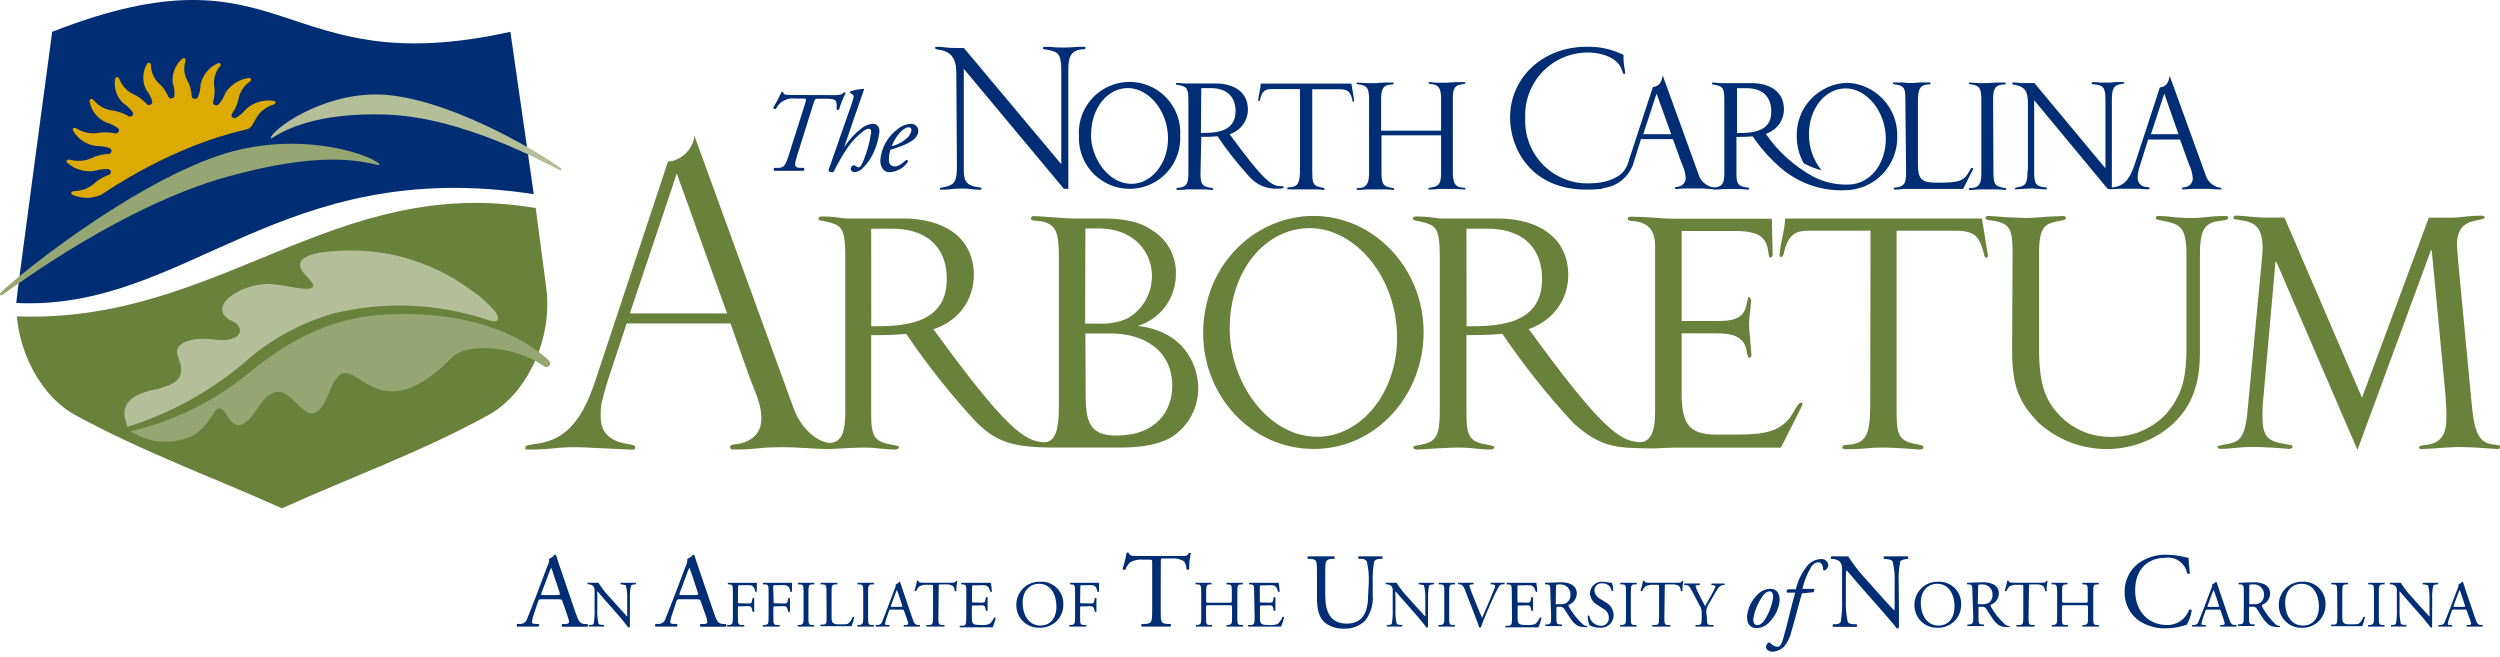 <svg xmlns="http://www.w3.org/2000/svg" aria-labelledby="tncasvg" width="308" height="81" viewBox="0 0 308 81">
  <title id="tncasvg">The North Carolina Arboretum — An affiliate of the University of North Carolina</title>
  <g fill="none" fill-rule="evenodd" transform="translate(-1)">
    <path fill="#6A813B" fill-rule="nonzero" d="M35.71,62.61 C27.16,58.78 18.43,55.61 10.17,51.08 C6.37,48.97 3.54,44.08 3.07,38.98 C28,39.89 42.07,21.39 67,25.63 L68.3,35.46 C69.12,41.76 65.92,48.46 61.3,51.06 C53.04,55.63 44.3,58.76 35.76,62.61"/>
    <path fill="#96A673" fill-rule="nonzero" d="M68.67,45.08 C68.91,44.79 68.78,44.54 68.4,44.2 C65.18,41.32 58.94,38.26 48.66,38.74 C39.84,39.15 34.27,43.88 31.15,46.35 C27.029,49.63 22.224,51.943 17.09,53.12 C19.298,54.587 22.101,54.832 24.53,53.77 C27.66,52.2 27.32,48.6 29.01,51.25 C30.76,54.18 32.39,50.56 33.44,49.34 C37.13,45.04 38.71,55.64 41.62,48.2 C44.46,40.91 46.35,54.65 56.72,44 C58.43,42.24 64.37,42.55 67.9,45.05 C68.25,45.3 68.53,45.24 68.67,45.05"/>
    <path fill="#002D73" fill-rule="nonzero" d="M3,37.33 C3,36.71 7.43,3.92 7.43,3.92 C36.64,-7.5 35,10.31 63.88,3.92 L66.76,23.92 C35.36,19.12 24,38.33 3,37.33"/>
    <path fill="#96A673" fill-rule="nonzero" d="M47.56,20.33 C45.38,19.83 40.42,18.57 28.9,21.8 C16.33,25.32 3.4,34.83 1.26,36.35 C1.04,36.48 0.89,36.25 1.09,36.05 C3.26,33.91 16.53,23.18 27.64,19.27 C37.23,15.89 46.17,18.87 47.64,20.11 C47.79,20.25 47.74,20.39 47.51,20.33"/>
    <path fill="#B4BE99" fill-rule="nonzero" d="M34.52 17C35.94 16.08 39.99 13.8 48.67 14.12 58.14 14.47 68.21 20.12 70.01 20.99 70.19 21.06 70.25 20.82 70.07 20.69 68.12 19.27 57.74 12.77 49.21 11.75 41.85 10.87 35.21 15.41 34.4 16.84 34.33 17 34.4 17.11 34.54 17.01M34.57 35C30.57 34.72 25.99 38.06 29.82 39.67 30.88 40.12 31.37 42.31 27.21 41.82 25.65 41.55 22.09 41.82 22.94 44.01 24.02 46.61 22.68 47.27 20.52 47.89 15.27 48.82 16.26 51.32 16.71 52.58 21.981 50.928 26.869 48.243 31.09 44.68 34.269 41.843 38.051 39.764 42.15 38.6 48.435 37.082 55.021 37.37 61.15 39.43 62.84 40.01 62.41 38.88 61.98 38.34 61.036 37.267 59.954 36.325 58.76 35.54 54.052 32.143 48.301 30.508 42.51 30.92 41.72 31 35.79 31.12 38.84 34.11 41.45 36.67 36.47 35.11 34.56 35.01"/>
    <path fill="#DCAA00" fill-rule="nonzero" d="M28,8.28 C27.541,8.887 27.317,9.64 27.37,10.4 C27.499,11.085 27.465,11.791 27.27,12.46 C27.2,12.71 27.27,12.84 27.47,12.94 C27.618,13 27.788,12.973 27.91,12.87 C28.282,12.469 28.568,11.996 28.75,11.48 C29.385,10.459 30.439,9.77 31.63,9.6 C31.99,9.6 32.07,9.9 31.69,10.12 C31.065,10.584 30.617,11.247 30.42,12 C30.307,12.698 30.037,13.362 29.63,13.94 C29.48,14.16 29.48,14.29 29.63,14.46 C29.755,14.559 29.926,14.578 30.07,14.51 C30.56,14.229 30.991,13.855 31.34,13.41 C32.266,12.612 33.489,12.248 34.7,12.41 C35.06,12.47 35.02,12.82 34.58,12.92 C33.822,13.173 33.166,13.664 32.71,14.32 C32.16,15.16 32.12,15.77 31.3,15.96 C22,18.06 14.16,23.57 13.45,24 C12.333,24.498 11.057,24.498 9.94,24 C9.62,23.85 9.78,23.52 10.22,23.54 C11.032,23.508 11.815,23.225 12.46,22.73 C13.001,22.217 13.641,21.819 14.34,21.56 C14.6,21.46 14.69,21.35 14.65,21.12 C14.613,20.969 14.485,20.857 14.33,20.84 C13.748,20.81 13.166,20.884 12.61,21.06 C11.41,21.228 10.197,20.863 9.29,20.06 C9.04,19.82 9.29,19.55 9.71,19.7 C10.506,19.897 11.344,19.845 12.11,19.55 C12.791,19.212 13.532,19.012 14.29,18.96 C14.57,18.96 14.69,18.86 14.73,18.62 C14.748,18.469 14.668,18.324 14.53,18.26 C13.985,18.067 13.408,17.976 12.83,17.99 C11.644,17.834 10.599,17.135 10,16.1 C9.84,15.8 10.18,15.62 10.52,15.88 C11.216,16.294 12.024,16.479 12.83,16.41 C13.576,16.262 14.344,16.262 15.09,16.41 C15.36,16.47 15.5,16.41 15.62,16.21 C15.691,16.076 15.662,15.911 15.55,15.81 C15.095,15.468 14.579,15.217 14.03,15.07 C12.981,14.584 12.235,13.617 12.03,12.48 C12.03,12.15 12.36,12.07 12.6,12.41 C13.121,13.006 13.824,13.414 14.6,13.57 C15.346,13.65 16.067,13.882 16.72,14.25 C16.881,14.399 17.129,14.399 17.29,14.25 C17.399,14.147 17.428,13.984 17.36,13.85 C17.047,13.397 16.646,13.013 16.18,12.72 C15.368,11.949 14.993,10.824 15.18,9.72 C15.25,9.39 15.64,9.42 15.74,9.82 C16.028,10.538 16.559,11.133 17.24,11.5 C17.912,11.786 18.516,12.212 19.01,12.75 C19.126,12.938 19.372,12.996 19.56,12.88 C19.699,12.812 19.78,12.664 19.76,12.51 C19.621,11.99 19.372,11.506 19.03,11.09 C18.504,10.082 18.53,8.874 19.1,7.89 C19.28,7.59 19.63,7.73 19.6,8.14 C19.632,8.888 19.934,9.598 20.45,10.14 C20.988,10.602 21.416,11.18 21.7,11.83 C21.723,11.933 21.788,12.021 21.879,12.074 C21.97,12.127 22.079,12.14 22.18,12.11 C22.334,12.081 22.456,11.963 22.49,11.81 C22.534,11.281 22.462,10.749 22.28,10.25 C22.149,9.122 22.579,8.002 23.43,7.25 C23.7,7.02 23.99,7.25 23.82,7.63 C23.614,8.341 23.678,9.103 24,9.77 C24.36,10.378 24.569,11.064 24.61,11.77 C24.61,12.03 24.71,12.13 24.97,12.17 C25.129,12.19 25.285,12.116 25.37,11.98 C25.589,11.493 25.702,10.964 25.7,10.43 C25.948,9.275 26.726,8.304 27.8,7.81 C28.13,7.66 28.33,7.97 28.04,8.28"/>
    <path fill="#002D73" fill-rule="nonzero" d="M228.6,10.2 C226.887,10.244 225.263,10.972 224.091,12.222 C222.919,13.471 222.295,15.138 222.36,16.85 C222.364,17.995 222.66,19.121 223.22,20.12 C223.918,20.492 224.656,20.784 225.42,20.99 C224.408,19.74 223.857,18.179 223.86,16.57 C223.86,13.36 225.86,10.89 228.39,10.89 C230.92,10.89 233.33,13.66 233.33,17.1 C233.33,20.24 231.38,22.6 228.92,22.73 C227.328,22.819 225.741,22.473 224.33,21.73 C222.027,20.455 220.049,18.665 218.55,16.5 C219.041,16.33 219.489,16.054 219.86,15.69 C220.448,15.096 220.778,14.295 220.78,13.46 C220.78,11.25 219,10.24 216.78,10.24 L214.1,10.24 L213.1,10.24 C212.68,10.24 212.27,10.17 212.1,10.17 C211.93,10.17 211.91,10.17 211.91,10.29 C211.91,10.41 211.91,10.38 212.28,10.45 C213.28,10.66 213.44,10.8 213.44,12.53 L213.44,21.19 C213.44,22.48 213.28,22.95 212.35,23.08 C212.12,23.08 211.93,23.15 211.93,23.24 C211.93,23.33 212.11,23.36 212.18,23.36 C212.25,23.36 212.8,23.36 213.29,23.29 L214.42,23.29 L215.32,23.29 C215.71,23.29 216.13,23.36 216.27,23.36 C216.41,23.36 216.5,23.36 216.5,23.24 C216.5,23.12 216.5,23.15 216.11,23.08 C215.11,22.92 214.93,22.6 214.93,21.37 L214.93,16.87 C215.597,16.88 216.265,16.857 216.93,16.8 C217.98,18.352 219.246,19.746 220.69,20.94 C222.832,22.655 225.518,23.542 228.26,23.44 C230.009,23.438 231.684,22.73 232.904,21.476 C234.124,20.222 234.786,18.529 234.74,16.78 C234.82,13.283 232.094,10.362 228.6,10.2 L228.6,10.2 Z M215,16.39 L215,10.87 L216.22,10.87 C217.86,10.87 219.22,11.68 219.22,13.72 C219.28,16.36 216.65,16.39 215,16.39 Z"/>
    <path fill="#002D73" d="M118.89 20.46C118.89 22.31 118.66 22.77 117.32 23.05 116.79 23.14 116.79 23.14 116.79 23.28 116.79 23.42 116.91 23.37 116.98 23.37 117.05 23.37 117.72 23.37 118.25 23.3 118.78 23.23 119.36 23.23 119.54 23.23 119.72 23.23 120.16 23.23 120.63 23.3 121.1 23.37 121.58 23.37 121.74 23.37 121.9 23.37 121.92 23.37 121.92 23.25 121.92 23.13 121.85 23.11 121.74 23.09 119.74 22.88 119.74 22.09 119.74 20.48L119.74 8.48 119.74 8.48 132.07 23.26 132.62 23.26 132.62 8.64C132.62 7.12 132.85 6.26 134.24 6.08 134.68 6.08 134.73 6.08 134.73 5.89 134.73 5.7 134.66 5.77 134.57 5.77L133.97 5.77C133.6 5.77 132.75 5.86 131.97 5.86 131.415 5.865 130.861 5.835 130.31 5.77L129.71 5.77C129.62 5.77 129.48 5.77 129.48 5.93 129.48 6.09 129.6 6.05 130.06 6.14 131.31 6.35 131.75 6.62 131.75 8.61L131.75 20.23 131.75 20.23 119.75 5.91 118.69 5.91C118.5 5.91 118 5.91 117.49 5.84 116.98 5.77 116.49 5.77 116.4 5.77 116.31 5.77 116.21 5.77 116.21 5.91 116.21 6.05 116.44 6.1 116.63 6.12 118.63 6.37 118.82 7.81 118.82 9.12L118.89 20.46zM133.93 16.81C133.852 19.097 135.032 21.243 137.005 22.402 138.978 23.562 141.428 23.548 143.388 22.367 145.347 21.185 146.504 19.026 146.4 16.74 146.548 14.409 145.384 12.189 143.381 10.986 141.379 9.783 138.873 9.797 136.884 11.023 134.895 12.248 133.756 14.48 133.93 16.81M135.43 16.53C135.43 13.32 137.43 10.85 139.96 10.85 142.49 10.85 144.9 13.62 144.9 17.06 144.9 20.2 142.82 22.65 140.4 22.65 137.58 22.65 135.4 19.55 135.4 16.53"/>
    <path fill="#002D73" d="M149 16.86C149.667 16.87 150.335 16.847 151 16.79 152.202 18.577 153.539 20.268 155 21.85 155.88 22.818 157.155 23.33 158.46 23.24 158.69 23.24 159.15 23.24 159.15 23.08 159.15 22.92 159.03 22.94 158.76 22.94 157.65 22.94 156.57 22.13 152.5 16.54 152.995 16.371 153.445 16.094 153.82 15.73 154.408 15.136 154.738 14.335 154.74 13.5 154.74 11.29 152.96 10.28 150.74 10.28L148.06 10.28 147.06 10.28C146.64 10.28 146.23 10.21 146.06 10.21 145.89 10.21 145.88 10.21 145.88 10.33 145.88 10.45 145.88 10.42 146.25 10.49 147.25 10.7 147.41 10.84 147.41 12.57L147.41 21.23C147.41 22.52 147.25 22.99 146.32 23.12 146.09 23.12 145.9 23.19 145.9 23.28 145.9 23.37 146.09 23.4 146.15 23.4 146.21 23.4 146.77 23.4 147.26 23.33L148.39 23.33 149.29 23.33C149.68 23.33 150.1 23.4 150.24 23.4 150.38 23.4 150.47 23.4 150.47 23.28 150.47 23.16 150.47 23.19 150.08 23.12 149.08 22.96 148.9 22.63 148.9 21.41L149 16.86zM149 10.86L150.22 10.86C151.86 10.86 153.22 11.67 153.22 13.71 153.22 16.36 150.59 16.38 148.95 16.38L149 10.86zM161.16 20.83C161.16 22.54 160.91 23 159.91 23.07 159.66 23.07 159.59 23.07 159.59 23.21 159.59 23.35 159.7 23.33 159.82 23.33L160.91 23.33 162 23.33 163.06 23.33C163.5 23.33 163.91 23.4 163.98 23.4 164.05 23.4 164.19 23.4 164.19 23.26 164.19 23.12 163.91 23.12 163.73 23.08 162.67 22.89 162.67 22.41 162.67 20.91L162.67 11 166.06 11C167.19 11 167.38 11.46 167.61 12.29 167.61 12.5 167.61 12.52 167.75 12.52 167.779 12.518 167.805 12.503 167.822 12.48 167.839 12.457 167.846 12.428 167.84 12.4 167.84 12.4 167.54 10.62 167.49 10.3L156.33 10.3C156.304 10.657 156.25 11.011 156.17 11.36 156.093 11.689 156.039 12.023 156.01 12.36 156.01 12.36 156.01 12.45 156.1 12.45 156.19 12.45 156.22 12.45 156.28 12.1 156.58 10.97 157.14 10.97 157.83 10.97L161.16 10.97 161.16 20.83zM178.54 16.67L178.54 21.2C178.54 22.54 178.33 22.89 177.54 23.05 177.01 23.14 176.96 23.17 176.96 23.26 176.96 23.35 177.03 23.35 177.12 23.35 177.21 23.35 177.72 23.35 178.12 23.28L179.18 23.28 180.27 23.28C180.73 23.28 181.19 23.35 181.35 23.35 181.51 23.35 181.54 23.35 181.54 23.23 181.54 23.11 181.42 23.11 181.17 23.11 180.04 23.04 179.99 22.11 179.99 21.11L179.99 12.11C179.99 11.25 180.11 10.54 180.91 10.42 181.47 10.33 181.53 10.33 181.53 10.23 181.53 10.13 181.53 10.12 181.39 10.12L180.33 10.12C179.84 10.12 179.33 10.19 179.17 10.19L178.17 10.19C177.73 10.19 177.29 10.12 177.17 10.12 177.05 10.12 176.99 10.12 176.99 10.21 176.99 10.3 176.99 10.32 177.41 10.37 178.17 10.46 178.54 10.76 178.54 12.19L178.54 16.1 171.15 16.1 171.15 12.24C171.15 10.72 171.59 10.51 172.28 10.42 172.6 10.42 172.7 10.42 172.7 10.28 172.7 10.14 172.63 10.17 172.54 10.17L171.54 10.17C171.12 10.17 170.68 10.24 170.54 10.24L169.41 10.24C168.93 10.24 168.41 10.17 168.26 10.17 168.11 10.17 168.12 10.17 168.12 10.26 168.12 10.35 168.12 10.35 168.4 10.4 169.21 10.54 169.67 10.61 169.67 12.16L169.67 21.16C169.67 22.16 169.6 23.1 168.49 23.16 168.24 23.16 168.12 23.16 168.12 23.28 168.12 23.4 168.21 23.4 168.28 23.4 168.35 23.4 168.88 23.4 169.34 23.33L170.45 23.33 171.63 23.33C172.12 23.33 172.58 23.4 172.63 23.4 172.68 23.4 172.77 23.4 172.77 23.28 172.77 23.16 172.65 23.19 172.38 23.12 171.5 22.96 171.2 22.8 171.2 21.25L171.2 16.67 178.54 16.67zM206.89 16.53L203.45 16.53 205.09 11.53 206.89 16.53zM198.46 23.26C197.795 23.327 197.128 23.36 196.46 23.36 189.46 23.36 187.04 18.12 187.04 14.51 187.04 9.57 191.04 5.76 196.49 5.76 198.058 5.724 199.612 6.067 201.02 6.76 200.998 7.35 201.045 7.941 201.16 8.52 201.16 8.61 201.23 8.91 201.23 8.98 201.23 9.05 201.23 9.1 201.11 9.1 200.99 9.1 200.97 9.1 200.83 8.64 200.32 7.05 198.17 6.47 196.72 6.47 194.596 6.44 192.553 7.288 191.075 8.814 189.597 10.34 188.813 12.408 188.91 14.53 188.803 16.674 189.598 18.766 191.102 20.297 192.607 21.828 194.684 22.66 196.83 22.59 198.68 22.59 200.39 22.01 201.13 20.97 201.25 20.793 201.36 20.609 201.46 20.42L201.54 20.18 204.63 10.73C205.53 10.61 205.71 9.99 205.85 9.3L210.24 21.42C210.452 22.211 211.069 22.828 211.86 23.04 212.11 23.04 212.23 23.11 212.23 23.2 212.23 23.29 212.14 23.29 212.07 23.29 212 23.29 211.38 23.29 210.87 23.22L209.67 23.22 208.61 23.22C208.15 23.22 207.71 23.29 207.55 23.29 207.39 23.29 207.36 23.29 207.36 23.17 207.36 23.05 207.43 23.05 207.68 23.01 208.247 22.963 208.682 22.489 208.68 21.92 208.634 21.3 208.467 20.696 208.19 20.14L207.1 17.14 203.17 17.14 202.17 20.33C201.566 21.913 200.117 23.018 198.43 23.18L198.46 23.26zM235.83 21.22C235.83 22.51 235.67 22.93 234.65 23.09 234.49 23.09 234.3 23.09 234.3 23.23 234.3 23.37 234.44 23.35 234.51 23.35 234.58 23.35 235.09 23.35 235.51 23.28L236.67 23.28 242.86 23.28 244 21C244.04 20.934 244.07 20.864 244.09 20.79 244.09 20.79 244.09 20.68 243.97 20.68 243.85 20.68 243.83 20.68 243.62 21.1 242.97 22.25 242.53 22.51 239.72 22.51 237.72 22.51 237.29 22.14 237.29 20.15L237.29 12.26C237.29 10.67 237.82 10.5 238.42 10.41 238.77 10.41 238.84 10.41 238.84 10.25 238.84 10.09 238.66 10.16 238.61 10.16L237.61 10.16C237.19 10.16 236.78 10.23 236.61 10.23 236.44 10.23 235.92 10.23 235.43 10.16L234.37 10.16C234.3 10.16 234.21 10.16 234.21 10.27 234.21 10.38 234.21 10.36 234.74 10.45 235.62 10.61 235.74 10.96 235.74 12.27L235.83 21.22z"/>
    <path fill="#002D73" d="M246.55 12.22C246.55 10.77 246.94 10.51 247.71 10.42 247.92 10.42 248.1 10.42 248.1 10.28 248.1 10.14 248.03 10.17 247.96 10.17L246.96 10.17C246.52 10.17 246.08 10.24 245.96 10.24L244.85 10.24C244.37 10.24 243.85 10.17 243.69 10.17 243.53 10.17 243.55 10.17 243.55 10.26 243.55 10.35 243.55 10.35 243.83 10.4 244.64 10.54 245.1 10.61 245.1 12.16L245.1 21.16C245.1 22.11 245.1 23.1 243.92 23.16 243.67 23.16 243.55 23.16 243.55 23.28 243.55 23.4 243.64 23.4 243.71 23.4 243.78 23.4 244.33 23.4 244.8 23.33L245.88 23.33 246.94 23.33C247.4 23.33 247.86 23.4 248.02 23.4 248.18 23.4 248.16 23.4 248.16 23.28 248.16 23.16 248.02 23.16 247.77 23.12 246.85 22.93 246.59 22.77 246.59 21.25L246.55 12.22zM250.84 21L250.84 12.65C250.84 11.08 250.29 10.65 249.27 10.46 249.04 10.46 248.9 10.39 248.9 10.27 248.9 10.15 249.02 10.16 249.11 10.16 249.2 10.16 249.5 10.16 249.89 10.23L250.79 10.23 251.64 10.23 260.39 20.74 260.39 12.24C260.39 10.65 260.02 10.53 259.05 10.39 258.73 10.39 258.68 10.39 258.68 10.25 258.68 10.11 258.82 10.11 258.89 10.11 258.96 10.11 259.37 10.11 259.74 10.18L260.59 10.18C260.75 10.18 261.19 10.18 261.59 10.11L262.54 10.11C262.54 10.11 262.72 10.11 262.72 10.2 262.72 10.29 262.72 10.31 262.4 10.34 261.34 10.48 261.18 10.99 261.18 12.42L261.18 23.1C262.46 22.95 263.26 22.47 264 20.23L267.09 10.78C267.99 10.66 268.18 10.04 268.31 9.35L272.7 21.47C272.912 22.261 273.529 22.878 274.32 23.09 274.57 23.09 274.69 23.16 274.69 23.25 274.69 23.34 274.6 23.34 274.53 23.34 274.46 23.34 273.84 23.34 273.33 23.27L272.13 23.27 271.07 23.27C270.61 23.27 270.17 23.34 270.01 23.34 269.85 23.34 269.83 23.34 269.83 23.22 269.83 23.1 269.9 23.1 270.15 23.06 270.717 23.013 271.152 22.539 271.15 21.97 271.103 21.351 270.937 20.746 270.66 20.19L269.58 17.19 265.65 17.19 264.65 20.38C264.483 20.832 264.389 21.308 264.37 21.79 264.327 22.105 264.422 22.423 264.631 22.663 264.84 22.903 265.142 23.04 265.46 23.04 265.74 23.04 265.83 23.11 265.83 23.2 265.83 23.29 265.74 23.32 265.65 23.32 265.56 23.32 264.98 23.32 264.49 23.25L263.36 23.25 262.21 23.25C261.75 23.25 261.26 23.32 261.1 23.32 260.67 23.32 260.61 23.2 260.61 23.2L251.61 12.35 251.61 20.78C251.61 22.35 251.61 22.9 252.79 23.07 253.11 23.07 253.18 23.07 253.18 23.21 253.18 23.35 253.11 23.33 252.9 23.33 252.69 23.33 251.51 23.21 251.28 23.21 251.05 23.21 249.46 23.33 249.36 23.33 249.26 23.33 249.22 23.33 249.22 23.24 249.22 23.15 249.29 23.12 249.52 23.08 250.52 22.92 250.79 22.71 250.79 20.96L250.84 21zM269.39 16.53L266 16.53 267.64 11.53 269.39 16.53zM98.53 11.7C97.67 11.7 97.47 11.63 97.53 11.38 97.454 11.31 97.336 11.31 97.26 11.38 96.964 12.029 96.63 12.66 96.26 13.27 96.282 13.335 96.331 13.387 96.394 13.414 96.457 13.441 96.528 13.439 96.59 13.41 97.022 12.519 97.978 12.006 98.96 12.14L99.89 12.14C100.34 12.14 100.38 12.14 100.19 12.76L98.21 19C97.76 20.44 97.56 20.64 96.94 20.68L96.39 20.68C96.338 20.726 96.309 20.791 96.309 20.86 96.309 20.929 96.338 20.994 96.39 21.04 97.05 21.04 97.53 21.04 98.11 21.04 98.69 21.04 99.21 21.04 99.97 21.04 100.041 21.014 100.092 20.952 100.105 20.877 100.117 20.803 100.089 20.728 100.03 20.68L99.51 20.68C98.8 20.62 98.85 20.31 99.26 19L101.21 12.78C101.38 12.19 101.41 12.16 101.86 12.16L102.72 12.16C104.09 12.16 104.13 12.36 104.06 13.47 104.102 13.514 104.159 13.539 104.22 13.539 104.281 13.539 104.338 13.514 104.38 13.47 104.581 12.778 104.853 12.107 105.19 11.47 105.19 11.4 105.02 11.37 104.95 11.4 104.67 11.68 104.47 11.72 103.75 11.72L98.53 11.7zM103.11 20.85C102.98 21.17 103.36 21.22 103.52 21.22 103.631 21.223 103.732 21.154 103.77 21.05 104.266 20.029 104.838 19.046 105.48 18.11 105.982 17.399 106.585 16.766 107.27 16.23 107.483 16.035 107.746 15.903 108.03 15.85 108.23 15.85 108.33 16 108.33 16.27 108.156 17.522 107.82 18.745 107.33 19.91 107.12 20.4 106.98 20.62 106.76 20.62 106.623 20.592 106.496 20.53 106.39 20.44 106.336 20.388 106.265 20.356 106.19 20.35 105.969 20.385 105.807 20.576 105.81 20.8 105.81 20.91 105.87 21.21 106.33 21.21 106.721 21.161 107.079 20.964 107.33 20.66 107.689 20.318 107.999 19.928 108.25 19.5 108.845 18.49 109.22 17.365 109.35 16.2 109.35 15.71 109.12 15.25 108.5 15.25 108.008 15.292 107.54 15.484 107.16 15.8 106.307 16.445 105.575 17.238 105 18.14L105 18.14 105 18.14 106.45 13.9C106.73 13.09 107.18 11.81 107.45 11.02L107.39 10.94C106.83 10.986 106.277 11.093 105.74 11.26 105.696 11.312 105.696 11.388 105.74 11.44L106.04 11.64C106.27 11.8 106.2 11.99 105.88 12.93L103.11 20.85zM113.25 15.26C112.622 15.283 112.021 15.524 111.55 15.94 110.34 16.85 109.577 18.232 109.45 19.74 109.45 20.43 109.75 21.22 110.59 21.22 111.506 21.174 112.345 20.695 112.85 19.93 112.865 19.873 112.854 19.813 112.819 19.766 112.784 19.719 112.729 19.691 112.67 19.69 112.05 20.23 111.67 20.51 111.19 20.51 110.989 20.5 110.802 20.408 110.673 20.254 110.544 20.1 110.485 19.899 110.51 19.7 110.5 19.271 110.568 18.845 110.71 18.44 112.71 17.88 114.14 17.17 114.14 16.1 114.119 15.624 113.726 15.25 113.25 15.25M112.97 15.69C113.057 15.684 113.141 15.716 113.203 15.777 113.264 15.839 113.296 15.923 113.29 16.01 113.237 16.4 113.041 16.756 112.74 17.01 112.209 17.504 111.557 17.849 110.85 18.01 111.086 17.407 111.425 16.849 111.85 16.36 112.36 15.81 112.73 15.68 112.92 15.68"/>
    <path fill="#6A813B" d="M108.33,41.26 L108.33,51.07 C108.33,53.74 108.73,54.44 110.89,54.79 C111.64,54.94 111.75,54.94 111.75,55.14 C111.75,55.34 111.35,55.39 111.25,55.39 C110.95,55.39 110.04,55.34 109.19,55.24 C108.34,55.14 107.53,55.14 107.19,55.14 C106.85,55.14 105.73,55.19 104.73,55.24 C103.502,55.34 102.268,55.34 101.04,55.24 C99.58,55.14 98.04,55.09 97.48,55.09 C96.92,55.09 95.67,55.09 94.36,55.24 C93.05,55.39 91.72,55.39 91.29,55.39 C91.29,55.39 90.95,55.39 90.95,55.1 C90.95,54.81 91.24,54.76 91.73,54.71 C91.88,54.71 94.8,54.42 94.8,51.59 C94.8,50.13 94.41,49.15 93.34,46.47 L91,39.85 L78.2,39.85 L75.84,47 C75.06,49.68 75,50 75,51.15 C75,52.3 75.15,54.22 78.37,54.71 C79.15,54.86 79.25,54.86 79.25,55.15 C79.25,55.44 79.1,55.39 78.81,55.39 C78.27,55.39 76.81,55.29 75.44,55.24 C74.07,55.19 72.61,55.09 72.12,55.09 C71.63,55.09 70.36,55.09 69.12,55.24 C67.88,55.39 66.53,55.39 66.12,55.39 C65.71,55.39 65.73,55.39 65.73,55.15 C65.73,54.91 65.83,54.86 66.85,54.71 C70.12,54.32 72.51,52.61 74.41,46.71 L83.29,19.92 C84.981,19.746 86.333,18.435 86.56,16.75 L98.76,50.27 C99.93,53.42 102.27,54.59 103.28,54.57 C104.72,54.46 105.14,53.21 105.14,50.67 L105.14,31.8 C105.14,28.03 104.74,27.73 102.63,27.27 C101.88,27.12 101.83,27.12 101.83,26.92 C101.83,26.72 102.08,26.67 102.23,26.67 C102.58,26.67 103.49,26.67 104.39,26.82 C105.29,26.97 106.2,26.92 106.5,26.92 L112.33,26.92 C117.11,26.92 120.98,29.13 120.98,33.92 C120.977,35.74 120.259,37.485 118.98,38.78 C118.136,39.594 117.117,40.203 116,40.56 C124.85,52.73 127.22,54.39 129.63,54.49 C130.95,54.49 131.45,53.09 131.45,50.17 L131.45,31.7 C131.45,28.83 131.25,27.48 128.93,27.22 C128.28,27.17 128.02,27.17 128.02,26.92 C128.017,26.84 128.048,26.762 128.105,26.705 C128.162,26.648 128.24,26.617 128.32,26.62 C128.52,26.62 129.58,26.67 130.68,26.77 C131.78,26.87 132.99,26.92 133.4,26.92 L136.87,26.92 C140.59,26.92 142.05,27.78 142.8,28.28 C144.749,29.397 145.928,31.494 145.87,33.74 C145.902,36.678 143.998,39.286 141.19,40.15 C147.38,40.9 148.63,45.58 148.63,47.84 C148.626,50.224 147.438,52.45 145.46,53.78 C143.3,55.14 140.03,55.14 138.77,55.14 L132.58,55.14 C126.04,55.22 124.12,54.7 121.4,52.14 C118.206,48.703 115.281,45.025 112.65,41.14 C110.74,41.29 110.03,41.29 108.28,41.29 L108.33,41.26 Z M90.38,38.07 L84.38,21.38 L78.78,38.07 L78.6,38.61 L90.6,38.61 L90.38,38.07 Z M277.89,50.69 C277.54,54.31 276.73,54.46 275.12,54.76 C274.32,54.91 274.21,54.91 274.21,55.06 C274.21,55.21 274.36,55.31 274.61,55.31 C274.86,55.31 275.82,55.26 276.67,55.16 C277.52,55.06 278.48,55.06 278.78,55.06 C279.08,55.06 280.19,55.11 281.14,55.16 C282.09,55.21 283,55.31 283,55.31 C283,55.31 283.45,55.31 283.45,55.01 C283.45,54.86 283.4,54.86 282.55,54.71 C280.34,54.36 279.73,53.8 279.73,51.19 C279.726,50.522 279.759,49.854 279.83,49.19 L281.34,32.24 L281.44,32.24 L291.44,55.43 L300.49,30.84 L300.59,30.84 L302.3,48.84 C302.3,49.34 302.4,50.2 302.4,51.05 C302.4,52.51 302.4,54.52 299.93,54.82 C299.53,54.82 299.03,54.92 299.03,55.12 C299.03,55.32 299.13,55.32 299.43,55.32 C300.03,55.32 303.1,55.07 303.81,55.07 C304.67,55.07 305.67,55.12 306.48,55.17 C306.83,55.17 308.39,55.32 308.64,55.32 C308.89,55.32 309.04,55.27 309.04,55.07 C309.04,54.87 308.99,54.87 308.29,54.77 C306.68,54.62 305.93,53.77 305.57,50.34 L303.8,31.73 C303.8,31.33 303.7,30.52 303.7,30.12 C303.7,27.66 305.16,27.35 306.26,27.12 C306.96,26.97 307.12,26.92 307.12,26.77 C307.12,26.62 306.82,26.57 306.77,26.57 C306.52,26.57 305.71,26.57 304.91,26.67 C304.11,26.77 303.3,26.82 303,26.82 L300.23,26.82 L292,49 L282.45,26.81 L280.64,26.81 C280.34,26.81 279.33,26.81 278.43,26.71 C277.53,26.61 276.62,26.56 276.52,26.56 C276.42,26.56 276.17,26.56 276.17,26.81 C276.17,27.06 276.17,26.96 276.97,27.11 C278.53,27.36 280.09,27.66 279.69,31.69 L277.89,50.69 Z M248.89,43.2 C248.89,47.83 249.89,49.69 252.11,52.05 C256.278,55.863 262.489,56.4 267.25,53.36 C271.48,50.54 272.03,46.62 272.03,43.3 L272.03,31.43 C272.03,28.43 272.53,27.43 274.5,27.21 C275.35,27.11 275.5,27.06 275.5,26.81 C275.5,26.56 275.25,26.61 275.2,26.61 C274.9,26.61 274.04,26.61 273.2,26.71 C272.36,26.81 271.49,26.86 271.2,26.86 C270.429,26.867 269.658,26.834 268.89,26.76 C268.263,26.675 267.632,26.622 267,26.6 C266.75,26.6 266.6,26.6 266.6,26.85 C266.6,27.1 266.85,27.05 267.5,27.2 C269.5,27.65 270.37,27.8 270.37,31.37 L270.37,42.85 C270.37,47.08 269.62,48.85 267.91,50.95 C266.156,52.826 263.688,53.869 261.12,53.82 C258.786,53.865 256.533,52.959 254.88,51.31 C253.12,49.55 252.21,47.54 252.21,43.06 L252.21,31.28 C252.21,27.71 253.01,27.56 254.77,27.21 C255.27,27.11 255.52,27.06 255.52,26.86 C255.52,26.66 255.32,26.61 255.17,26.61 L253.06,26.71 C252,26.81 250.9,26.86 250.55,26.86 L248.14,26.76 C247.08,26.66 246.08,26.61 246.03,26.61 C245.83,26.61 245.63,26.61 245.63,26.86 C245.63,27.11 245.98,27.11 246.38,27.16 C248.64,27.51 248.95,28.16 248.95,31.23 L248.89,43.2 Z M231.41,49.91 C231.41,53.63 230.86,54.64 228.69,54.79 C228.14,54.84 227.99,54.84 227.99,55.09 C227.99,55.34 228.24,55.34 228.49,55.34 C228.74,55.34 229.85,55.34 230.85,55.24 C231.85,55.14 232.85,55.14 233.21,55.14 C233.57,55.14 234.57,55.19 235.52,55.24 C236.47,55.29 237.38,55.39 237.52,55.39 C237.66,55.39 237.97,55.34 237.97,55.09 C237.97,54.84 237.37,54.79 236.97,54.69 C234.66,54.29 234.66,53.23 234.66,49.96 L234.66,28.43 L242.05,28.43 C244.51,28.43 244.92,29.43 245.42,31.25 C245.52,31.7 245.52,31.75 245.72,31.75 C245.843,31.734 245.932,31.624 245.92,31.5 C245.92,31.4 245.27,27.63 245.17,26.92 L220.94,26.92 C220.883,27.698 220.766,28.47 220.59,29.23 C220.419,29.957 220.302,30.696 220.24,31.44 C220.24,31.54 220.24,31.64 220.44,31.64 C220.64,31.64 220.69,31.59 220.84,30.89 C221.49,28.42 222.7,28.42 224.21,28.42 L231.45,28.42 L231.41,49.91 Z M152.5,40.48 C152.5,33.48 156.77,28.11 162.36,28.11 C167.95,28.11 173.12,34.11 173.12,41.64 C173.12,48.48 168.59,53.81 163.31,53.81 C157.17,53.81 152.5,47.07 152.5,40.48 L152.5,40.48 Z M149.23,41.08 C149.23,48.72 155.11,55.31 162.86,55.31 C170.61,55.31 176.39,48.62 176.39,40.93 C176.39,33.03 170.25,26.6 162.81,26.6 C155.81,26.6 149.23,32.43 149.23,41.08 L149.23,41.08 Z M181.67,28.18 L184.34,28.18 C187.91,28.18 190.98,29.93 190.98,34.39 C190.98,40.15 185.25,40.2 181.68,40.2 L181.67,28.18 Z M181.67,41.26 L181.67,51.07 C181.67,53.74 182.07,54.44 184.23,54.79 C184.98,54.94 185.09,54.94 185.09,55.14 C185.09,55.34 184.69,55.39 184.59,55.39 C184.29,55.39 183.38,55.34 182.53,55.24 C181.68,55.14 180.87,55.14 180.53,55.14 C180.19,55.14 179.07,55.19 178.07,55.24 C177.07,55.29 176.01,55.39 175.66,55.39 C175.51,55.39 175.11,55.34 175.11,55.14 C175.11,54.94 175.51,54.89 176.02,54.79 C178.02,54.49 178.38,53.48 178.38,50.67 L178.38,31.8 C178.38,28.03 177.98,27.73 175.87,27.27 C175.12,27.12 175.06,27.12 175.06,26.92 C175.06,26.72 175.31,26.67 175.46,26.67 C175.81,26.67 176.72,26.67 177.62,26.82 C178.52,26.97 179.43,26.92 179.73,26.92 L185.56,26.92 C190.34,26.92 194.21,29.13 194.21,33.92 C194.207,35.74 193.489,37.485 192.21,38.78 C191.396,39.573 190.416,40.174 189.34,40.54 C198.19,52.71 200.55,54.37 202.97,54.47 C204.46,54.53 204.91,52.88 204.91,50.8 L204.91,30.25 C204.91,28.79 204.36,27.38 202.24,27.25 C201.79,27.2 201.54,27.2 201.54,26.95 C201.54,26.7 201.74,26.7 201.94,26.7 C202.14,26.7 203.35,26.7 204.5,26.8 C205.65,26.9 206.81,26.95 207.22,26.95 L219.29,26.95 C219.29,27.6 219.39,30.67 219.39,31.28 C219.39,31.48 219.34,31.73 219.14,31.73 C218.94,31.73 218.94,31.63 218.84,30.93 C218.59,29.32 217.84,28.46 214.72,28.46 L208.18,28.46 L208.18,39.55 L212.61,39.55 C214.92,39.55 215.98,39.05 216.23,37.24 C216.28,36.99 216.33,36.59 216.48,36.59 C216.63,36.59 216.73,36.94 216.73,36.99 C216.73,37.44 216.48,39.45 216.48,39.86 C216.48,40.46 216.78,43.73 216.78,43.73 C216.78,43.93 216.68,44.08 216.53,44.08 C216.38,44.08 216.33,43.98 216.23,43.43 C216.03,42.27 215.58,41.07 212.61,41.07 L208.18,41.07 L208.18,48.46 C208.18,52.33 209.18,53.54 212.46,53.54 L215.02,53.54 C218.29,53.54 220.25,53.19 221.61,51.33 C221.81,51.08 222.52,49.62 222.82,49.62 C223.12,49.62 223.07,49.67 223.07,49.77 C223.07,49.87 223.02,49.97 222.67,50.67 L220.41,55.15 L207.24,55.15 C206.84,55.15 205.73,55.2 204.63,55.25 C200.48,55.17 198.38,55.33 194.85,52.13 C191.655,48.693 188.73,45.016 186.1,41.13 C184.19,41.28 183.48,41.28 181.72,41.28 L181.67,41.26 Z M134.72,28.15 L136.33,28.15 C141.01,28.15 142.92,31.36 142.92,33.96 C142.943,36.126 141.796,38.137 139.92,39.22 C138.845,39.695 137.675,39.917 136.5,39.87 L134.69,39.87 L134.72,28.15 Z M134.72,41.08 L137.72,41.08 C142.15,41.08 145.42,43.29 145.42,47.57 C145.42,50.64 143.42,53.66 138.53,53.66 C135.53,53.66 134.76,52.3 134.76,48.88 L134.72,41.08 Z M108.33,28.18 L111,28.18 C114.57,28.18 117.64,29.93 117.64,34.39 C117.64,40.15 111.91,40.2 108.34,40.2 L108.33,28.18 Z"/>
    <path fill="#002D73" fill-rule="nonzero" d="M70.32 74.16C70.23 73.87 70.18 73.83 69.78 73.83L67.78 73.83C67.45 73.83 67.37 73.83 67.28 74.14L66.82 75.52C66.683 75.871 66.585 76.237 66.53 76.61 66.53 76.77 66.6 76.85 66.91 76.87L67.34 76.87C67.391 76.91 67.42 76.971 67.42 77.035 67.42 77.099 67.391 77.16 67.34 77.2 67 77.2 66.59 77.2 65.98 77.2 65.55 77.2 65.08 77.2 64.72 77.2 64.641 77.104 64.641 76.966 64.72 76.87L65.15 76.87C65.524 76.849 65.842 76.591 65.94 76.23 66.18 75.63 66.54 74.77 67.09 73.31L68.43 69.77C68.582 69.484 68.658 69.164 68.65 68.84 68.921 68.743 69.157 68.57 69.33 68.34 69.416 68.33 69.499 68.379 69.53 68.46 69.7 69.04 69.91 69.64 70.11 70.22L71.91 75.49C72.29 76.62 72.46 76.81 73.02 76.88L73.37 76.88C73.449 76.976 73.449 77.114 73.37 77.21 72.83 77.21 72.37 77.21 71.78 77.21 71.19 77.21 70.65 77.21 70.27 77.21 70.223 77.168 70.196 77.108 70.196 77.045 70.196 76.982 70.223 76.922 70.27 76.88L70.65 76.88C70.93 76.88 71.11 76.78 71.11 76.64 71.085 76.4 71.028 76.165 70.94 75.94L70.32 74.16zM67.73 73C67.63 73.3 67.64 73.31 68.01 73.31L69.62 73.31C70 73.31 70.03 73.26 69.91 72.9L69.2 70.76C69.114 70.478 69.014 70.201 68.9 69.93L68.9 69.93C68.783 70.181 68.68 70.438 68.59 70.7L67.73 73zM78.6 75.81C78.6 76.06 78.6 77.03 78.6 77.24 78.573 77.303 78.508 77.34 78.44 77.33 78.34 77.19 78.1 76.9 77.44 76.09L75.54 73.93C75.32 73.68 74.76 73.01 74.59 72.83L74.59 72.83C74.567 73.006 74.567 73.184 74.59 73.36L74.59 75.14C74.565 75.707 74.615 76.276 74.74 76.83 74.74 76.92 74.95 76.97 75.16 76.99L75.41 76.99C75.461 77.047 75.461 77.133 75.41 77.19L74.41 77.19C74.07 77.19 73.85 77.19 73.56 77.19 73.509 77.133 73.509 77.047 73.56 76.99L73.78 76.99C73.97 76.99 74.1 76.92 74.14 76.83 74.237 76.272 74.274 75.706 74.25 75.14L74.25 72.78C74.277 72.567 74.212 72.352 74.07 72.19 73.925 72.071 73.747 72.001 73.56 71.99L73.42 71.99C73.393 71.964 73.378 71.928 73.378 71.89 73.378 71.852 73.393 71.816 73.42 71.79 73.76 71.79 74.2 71.79 74.35 71.79L74.73 71.79C75.135 72.436 75.604 73.039 76.13 73.59L76.92 74.48C77.48 75.11 77.92 75.57 78.27 75.96L78.27 75.96C78.294 75.848 78.294 75.732 78.27 75.62L78.27 73.85C78.3 73.282 78.246 72.712 78.11 72.16 78.11 72.09 77.93 72.04 77.6 72L77.46 72C77.4 72 77.46 71.82 77.46 71.8L78.46 71.8C78.81 71.8 79.02 71.8 79.3 71.8 79.327 71.826 79.342 71.862 79.342 71.9 79.342 71.938 79.327 71.974 79.3 72L79.19 72C78.93 72 78.76 72.11 78.73 72.17 78.618 72.726 78.577 73.294 78.61 73.86L78.6 75.81zM87.36 74.16C87.27 73.87 87.22 73.83 86.82 73.83L84.82 73.83C84.49 73.83 84.41 73.83 84.32 74.14L83.86 75.52C83.723 75.871 83.625 76.237 83.57 76.61 83.57 76.77 83.64 76.85 83.95 76.87L84.38 76.87C84.431 76.91 84.46 76.971 84.46 77.035 84.46 77.099 84.431 77.16 84.38 77.2 84.04 77.2 83.63 77.2 83.02 77.2 82.59 77.2 82.12 77.2 81.76 77.2 81.681 77.104 81.681 76.966 81.76 76.87L82.19 76.87C82.564 76.849 82.882 76.591 82.98 76.23 83.22 75.63 83.58 74.77 84.13 73.31L85.47 69.77C85.622 69.484 85.698 69.164 85.69 68.84 85.961 68.743 86.197 68.57 86.37 68.34 86.456 68.33 86.539 68.379 86.57 68.46 86.74 69.04 86.95 69.64 87.15 70.22L88.95 75.49C89.33 76.62 89.5 76.81 90.06 76.88L90.41 76.88C90.489 76.976 90.489 77.114 90.41 77.21 89.87 77.21 89.41 77.21 88.82 77.21 88.23 77.21 87.69 77.21 87.31 77.21 87.263 77.168 87.236 77.108 87.236 77.045 87.236 76.982 87.263 76.922 87.31 76.88L87.69 76.88C87.97 76.88 88.15 76.78 88.15 76.64 88.125 76.4 88.068 76.165 87.98 75.94L87.36 74.16zM84.76 73C84.66 73.3 84.67 73.31 85.04 73.31L86.65 73.31C87.03 73.31 87.06 73.26 86.94 72.9L86.23 70.76C86.144 70.478 86.044 70.201 85.93 69.93L85.93 69.93C85.813 70.181 85.71 70.438 85.62 70.7L84.76 73zM91.91 74.11C91.91 74.33 91.91 74.33 92.18 74.33L92.74 74.33C92.973 74.357 93.207 74.357 93.44 74.33 93.53 74.33 93.6 74.26 93.64 74.04L93.71 73.71C93.772 73.662 93.858 73.662 93.92 73.71 93.92 73.91 93.92 74.23 93.92 74.54 93.92 74.85 93.92 75.15 93.92 75.33 93.92 75.51 93.76 75.33 93.71 75.33L93.63 75C93.608 74.856 93.508 74.737 93.37 74.69 93.161 74.666 92.949 74.666 92.74 74.69L92.18 74.69C91.93 74.69 91.91 74.69 91.91 74.91L91.91 76C91.91 76.86 91.91 77 92.41 77L92.69 77C92.69 77 92.69 77.18 92.69 77.2L91.6 77.2 90.6 77.2C90.553 77.142 90.553 77.058 90.6 77L90.8 77C91.27 76.94 91.29 76.84 91.29 76L91.29 73C91.29 72.14 91.29 72 90.8 72L90.67 72C90.67 72 90.67 71.82 90.67 71.8L91.62 71.8 93.13 71.8C93.65 71.8 94.13 71.8 94.24 71.8 94.24 72.18 94.24 72.57 94.24 72.88 94.183 72.931 94.097 72.931 94.04 72.88 93.97 72.51 93.88 72.21 93.47 72.1 93.208 72.07 92.942 72.07 92.68 72.1L92.18 72.1C91.93 72.1 91.93 72.1 91.93 72.43L91.91 74.11zM96.31 74.11C96.31 74.33 96.31 74.33 96.58 74.33L97.14 74.33C97.373 74.357 97.607 74.357 97.84 74.33 97.93 74.33 98 74.26 98.04 74.04L98.11 73.71C98.172 73.662 98.258 73.662 98.32 73.71 98.32 73.91 98.32 74.23 98.32 74.54 98.32 74.85 98.32 75.15 98.32 75.33 98.32 75.51 98.16 75.33 98.11 75.33L98 75C97.978 74.856 97.878 74.737 97.74 74.69 97.531 74.666 97.319 74.666 97.11 74.69L96.55 74.69C96.3 74.69 96.28 74.69 96.28 74.91L96.28 76C96.28 76.86 96.28 77 96.78 77L97.06 77C97.06 77 97.06 77.18 97.06 77.2L96 77.2 95 77.2C94.953 77.142 94.953 77.058 95 77L95.2 77C95.67 76.94 95.69 76.84 95.69 76L95.69 73C95.69 72.14 95.69 72 95.2 72L95 72C95 72 95 71.82 95 71.8L95.95 71.8 97.46 71.8C97.98 71.8 98.46 71.8 98.57 71.8 98.57 72.18 98.57 72.57 98.57 72.88 98.513 72.931 98.427 72.931 98.37 72.88 98.3 72.51 98.21 72.21 97.8 72.1 97.538 72.07 97.272 72.07 97.01 72.1L96.51 72.1C96.26 72.1 96.26 72.1 96.26 72.43L96.31 74.11zM100 73C100 72.13 100 72 99.5 72L99.3 72C99.3 72 99.3 71.82 99.3 71.8L100.3 71.8 101.3 71.8C101.3 71.8 101.37 71.97 101.3 72L101.1 72C100.62 72 100.6 72.18 100.6 73L100.6 76C100.6 76.87 100.6 77 101.1 77L101.3 77C101.3 77 101.3 77.18 101.3 77.2L100.3 77.2 99.3 77.2C99.253 77.142 99.253 77.058 99.3 77L99.5 77C99.98 76.94 100 76.83 100 76L100 73zM102.82 73C102.82 72.14 102.82 72 102.29 72L102.09 72C102.09 72 102.09 71.82 102.09 71.8L103.15 71.8 104.15 71.8C104.15 71.8 104.22 71.97 104.15 72L103.95 72C103.47 72 103.45 72.17 103.45 73L103.45 75.85C103.45 76.37 103.45 76.58 103.62 76.73 103.79 76.88 103.87 76.92 104.51 76.92 105.15 76.92 105.38 76.92 105.51 76.81 105.763 76.597 105.95 76.316 106.05 76 106.05 76 106.25 76 106.25 76 106.172 76.393 106.058 76.778 105.91 77.15 105.49 77.15 104.71 77.15 103.91 77.15L103.16 77.15 102.1 77.15C102.053 77.092 102.053 77.008 102.1 76.95L102.35 76.95C102.82 76.95 102.84 76.79 102.84 75.95L102.82 73zM107.35 73C107.35 72.13 107.35 72 106.85 72L106.65 72C106.65 72 106.65 71.82 106.65 71.8L107.65 71.8 108.65 71.8C108.65 71.8 108.72 71.97 108.65 72L108.45 72C107.97 72 107.95 72.18 107.95 73L107.95 76C107.95 76.87 107.95 77 108.45 77L108.65 77C108.65 77 108.65 77.18 108.65 77.2L107.65 77.2 106.65 77.2C106.603 77.142 106.603 77.058 106.65 77L106.85 77C107.33 76.94 107.35 76.83 107.35 76L107.35 73zM112.4 75.3C112.34 75.12 112.31 75.1 112.06 75.1L110.82 75.1C110.62 75.1 110.57 75.1 110.51 75.3L110.22 76.16C110.135 76.379 110.074 76.607 110.04 76.84 110.04 76.94 110.04 76.99 110.28 77L110.55 77C110.58 77.025 110.597 77.061 110.597 77.1 110.597 77.139 110.58 77.175 110.55 77.2 110.34 77.2 110.08 77.2 109.7 77.2L108.91 77.2C108.863 77.142 108.863 77.058 108.91 77L109.18 77C109.413 76.986 109.61 76.825 109.67 76.6 109.82 76.22 110.05 75.69 110.39 74.77L111.22 72.56C111.316 72.382 111.364 72.182 111.36 71.98 111.531 71.922 111.681 71.814 111.79 71.67 111.841 71.665 111.889 71.694 111.91 71.74 112.02 72.1 112.15 72.48 112.27 72.84L113.39 76.13C113.63 76.83 113.73 76.96 114.09 77L114.31 77C114.357 77.058 114.357 77.142 114.31 77.2L113.31 77.2C112.92 77.2 112.61 77.2 112.37 77.2 112.343 77.174 112.328 77.138 112.328 77.1 112.328 77.062 112.343 77.026 112.37 77L112.61 77C112.78 77 112.9 76.93 112.9 76.85 112.883 76.702 112.846 76.558 112.79 76.42L112.4 75.3zM110.78 74.57C110.71 74.76 110.72 74.77 110.95 74.77L111.95 74.77C112.19 74.77 112.2 74.77 112.13 74.52L111.69 73.19C111.636 73.013 111.572 72.84 111.5 72.67L111.5 72.67C111.425 72.826 111.358 72.987 111.3 73.15L110.78 74.57zM116.61 76C116.61 76.86 116.61 77 117.1 77L117.36 77C117.36 77 117.36 77.18 117.36 77.2L116.29 77.2 115.15 77.2C115.123 77.174 115.108 77.138 115.108 77.1 115.108 77.062 115.123 77.026 115.15 77L115.44 77C115.91 77 115.95 76.84 115.95 76L115.95 72.31C115.95 72.06 115.95 72.05 115.7 72.05L115.25 72.05C114.904 72.011 114.555 72.081 114.25 72.25 114.085 72.409 113.958 72.604 113.88 72.82 113.805 72.858 113.713 72.832 113.67 72.76 113.803 72.361 113.907 71.954 113.98 71.54 114.031 71.519 114.089 71.519 114.14 71.54 114.14 71.8 114.46 71.79 114.84 71.79L118.16 71.79C118.6 71.79 118.68 71.79 118.8 71.56 118.8 71.56 118.93 71.56 118.95 71.56 118.858 71.967 118.818 72.383 118.83 72.8 118.772 72.857 118.678 72.857 118.62 72.8 118.62 72.584 118.55 72.373 118.42 72.2 118.131 72.038 117.8 71.969 117.47 72L116.89 72C116.64 72 116.65 72 116.65 72.28L116.61 76zM120.05 73C120.05 72.15 120.05 72 119.55 72L119.42 72C119.42 72 119.42 71.82 119.42 71.8L120.42 71.8 121.96 71.8C122.48 71.8 122.96 71.8 123.07 71.8 123.135 72.16 123.178 72.524 123.2 72.89 123.142 72.937 123.058 72.937 123 72.89 122.88 72.51 122.8 72.22 122.38 72.11 122.117 72.083 121.853 72.083 121.59 72.11L121 72.11C120.75 72.11 120.75 72.11 120.75 72.44L120.75 74C120.75 74.23 120.75 74.23 121.02 74.23L121.49 74.23C121.723 74.257 121.957 74.257 122.19 74.23 122.29 74.23 122.35 74.15 122.39 73.94L122.46 73.6C122.52 73.548 122.61 73.548 122.67 73.6 122.67 73.8 122.67 74.12 122.67 74.43 122.67 74.74 122.67 75.04 122.67 75.22 122.61 75.272 122.52 75.272 122.46 75.22L122.39 74.9C122.379 74.755 122.28 74.631 122.14 74.59 121.931 74.566 121.719 74.566 121.51 74.59L121 74.59C120.75 74.59 120.73 74.59 120.73 74.81L120.73 75.96C120.73 76.39 120.73 76.67 120.89 76.81 121.05 76.95 121.16 77 121.89 77 122.228 77.031 122.569 76.991 122.89 76.88 123.144 76.667 123.343 76.396 123.47 76.09 123.542 76.053 123.63 76.079 123.67 76.15 123.579 76.54 123.455 76.921 123.3 77.29L121.11 77.29 120.37 77.29 119.26 77.29C119.213 77.232 119.213 77.148 119.26 77.09L119.53 77.09C120 77.09 120.04 76.93 120.04 76.09L120.05 73zM126.21 74.56C126.193 73.785 126.495 73.037 127.045 72.491 127.595 71.945 128.345 71.648 129.12 71.67 129.885 71.615 130.638 71.89 131.188 72.424 131.738 72.959 132.033 73.703 132 74.47 132.016 75.23 131.723 75.964 131.187 76.503 130.652 77.043 129.92 77.341 129.16 77.33 128.394 77.383 127.64 77.114 127.081 76.589 126.521 76.063 126.205 75.328 126.21 74.56L126.21 74.56zM131.15 74.73C131.15 73.38 130.55 71.92 128.99 71.92 128.14 71.92 126.99 72.5 126.99 74.29 126.99 75.5 127.58 77.07 129.19 77.07 130.21 77.08 131.15 76.34 131.15 74.73zM134.07 74.11C134.07 74.33 134.07 74.33 134.34 74.33L134.9 74.33C135.133 74.357 135.367 74.357 135.6 74.33 135.69 74.33 135.76 74.26 135.8 74.04L135.87 73.71C135.932 73.662 136.018 73.662 136.08 73.71 136.08 73.91 136.08 74.23 136.08 74.54 136.08 74.85 136.08 75.15 136.08 75.33 136.08 75.51 135.92 75.33 135.87 75.33L135.79 75.01C135.768 74.866 135.668 74.747 135.53 74.7 135.321 74.676 135.109 74.676 134.9 74.7L134.34 74.7C134.09 74.7 134.07 74.7 134.07 74.92L134.07 76C134.07 76.86 134.07 77 134.57 77L134.85 77C134.85 77 134.85 77.18 134.85 77.2L133.76 77.2 132.76 77.2C132.713 77.142 132.713 77.058 132.76 77L132.96 77C133.43 76.94 133.45 76.84 133.45 76L133.45 73C133.45 72.14 133.45 72 132.96 72L132.83 72C132.83 72 132.83 71.82 132.83 71.8L133.78 71.8 135.29 71.8C135.81 71.8 136.29 71.8 136.4 71.8 136.4 72.18 136.4 72.57 136.4 72.88 136.343 72.931 136.257 72.931 136.2 72.88 136.13 72.51 136.04 72.21 135.63 72.1 135.368 72.07 135.102 72.07 134.84 72.1L134.34 72.1C134.09 72.1 134.09 72.1 134.09 72.43L134.07 74.11zM144 75.23C144 76.61 144 76.8 144.79 76.87L145.21 76.87C145.29 76.92 145.26 77.16 145.21 77.2 144.46 77.2 144.02 77.2 143.49 77.2 142.96 77.2 142.49 77.2 141.67 77.2 141.625 77.157 141.6 77.097 141.6 77.035 141.6 76.973 141.625 76.913 141.67 76.87L142.14 76.87C142.89 76.8 142.95 76.61 142.95 75.23L142.95 69.37C142.95 68.96 142.95 68.95 142.56 68.95L141.84 68.95C141.282 68.889 140.719 69.004 140.23 69.28 139.967 69.531 139.766 69.839 139.64 70.18 139.521 70.248 139.37 70.208 139.3 70.09 139.517 69.437 139.684 68.768 139.8 68.09 139.88 68.057 139.97 68.057 140.05 68.09 140.13 68.51 140.56 68.5 141.16 68.5L146.47 68.5C147.18 68.5 147.3 68.5 147.47 68.13 147.54 68.13 147.68 68.13 147.71 68.13 147.559 68.786 147.492 69.458 147.51 70.13 147.414 70.219 147.266 70.219 147.17 70.13 147.17 69.8 147.04 69.32 146.84 69.13 146.379 68.868 145.848 68.753 145.32 68.8L144.39 68.8C144 68.8 144.01 68.8 144.01 69.25L144 75.23zM150 74.56C149.61 74.56 149.59 74.56 149.59 74.82L149.59 76C149.59 76.86 149.59 77 150.09 77L150.33 77C150.33 77 150.33 77.18 150.33 77.2L149.33 77.2 148.38 77.2C148.333 77.142 148.333 77.058 148.38 77L148.52 77C148.98 76.92 148.99 76.84 148.99 76L148.99 73C148.99 72.14 148.93 72 148.51 72L148.3 72C148.3 72 148.3 71.82 148.3 71.8L149.3 71.8 150.25 71.8C150.25 71.8 150.32 71.97 150.25 72L150.09 72C149.61 72 149.6 72.17 149.6 73L149.6 74C149.6 74.25 149.6 74.26 150.01 74.26L152.35 74.26C152.74 74.26 152.76 74.26 152.76 74L152.76 73C152.76 72.14 152.76 72 152.26 72L152.1 72C152.1 72 152.1 71.82 152.1 71.8L153.1 71.8 154.1 71.8C154.1 71.8 154.17 71.97 154.1 72L153.93 72C153.46 72 153.44 72.17 153.44 73L153.44 76C153.44 76.86 153.44 77 153.93 77L154.13 77C154.13 77 154.13 77.18 154.13 77.2L153.13 77.2 152.13 77.2C152.083 77.142 152.083 77.058 152.13 77L152.29 77C152.79 76.92 152.79 76.84 152.79 76L152.79 74.82C152.79 74.57 152.79 74.56 152.38 74.56L150 74.56zM155.51 73C155.51 72.15 155.51 72 155.01 72L154.88 72C154.88 72 154.88 71.82 154.88 71.8L155.88 71.8 157.42 71.8C157.94 71.8 158.42 71.8 158.53 71.8 158.595 72.16 158.638 72.524 158.66 72.89 158.602 72.937 158.518 72.937 158.46 72.89 158.34 72.51 158.26 72.22 157.84 72.11 157.577 72.083 157.313 72.083 157.05 72.11L156.46 72.11C156.21 72.11 156.21 72.11 156.21 72.44L156.21 74C156.21 74.23 156.21 74.23 156.48 74.23L156.95 74.23C157.183 74.257 157.417 74.257 157.65 74.23 157.75 74.23 157.81 74.15 157.85 73.94L157.92 73.6C157.98 73.548 158.07 73.548 158.13 73.6 158.13 73.8 158.13 74.12 158.13 74.43 158.13 74.74 158.13 75.04 158.13 75.22 158.07 75.272 157.98 75.272 157.92 75.22L157.85 74.9C157.839 74.755 157.74 74.631 157.6 74.59 157.391 74.566 157.179 74.566 156.97 74.59L156.5 74.59C156.25 74.59 156.23 74.59 156.23 74.81L156.23 75.96C156.23 76.39 156.23 76.67 156.39 76.81 156.55 76.95 156.66 77 157.39 77 157.728 77.031 158.069 76.991 158.39 76.88 158.67 76.648 158.88 76.343 159 76 159.072 75.963 159.16 75.989 159.2 76.06 159.109 76.45 158.985 76.831 158.83 77.2L156.64 77.2 155.9 77.2 154.79 77.2C154.743 77.142 154.743 77.058 154.79 77L155.06 77C155.53 77 155.57 76.84 155.57 76L155.51 73zM169.63 71.84C169.678 70.929 169.593 70.017 169.38 69.13 169.215 68.94 168.971 68.837 168.72 68.85L168.39 68.85C168.314 68.761 168.314 68.629 168.39 68.54 168.89 68.54 169.39 68.54 169.89 68.54 170.39 68.54 170.79 68.54 171.27 68.54 171.35 68.628 171.35 68.762 171.27 68.85L170.96 68.85C170.7 68.838 170.452 68.959 170.3 69.17 170.138 70.05 170.078 70.946 170.12 71.84L170.12 73.32C170.209 74.441 169.881 75.555 169.2 76.45 168.536 77.107 167.634 77.468 166.7 77.45 165.824 77.506 164.957 77.251 164.25 76.73 163.55 76.15 163.25 75.2 163.25 73.64L163.25 70.5C163.25 69.14 163.25 68.91 162.46 68.85L162.13 68.85C162.05 68.8 162.08 68.57 162.13 68.54 162.79 68.54 163.23 68.54 163.76 68.54 164.29 68.54 164.76 68.54 165.37 68.54 165.45 68.54 165.47 68.8 165.37 68.85L165.06 68.85C164.3 68.92 164.27 69.14 164.27 70.5L164.27 73.33C164.27 75.44 164.93 76.83 166.93 76.83 168.93 76.83 169.55 75.34 169.55 73.34L169.63 71.84zM176.93 75.81C176.93 76.06 176.93 77.03 176.93 77.24 176.903 77.303 176.838 77.34 176.77 77.33 176.67 77.19 176.43 76.9 175.77 76.09L173.87 73.93C173.65 73.68 173.09 73.01 172.92 72.83L172.92 72.83C172.896 73.006 172.896 73.184 172.92 73.36L172.92 75.14C172.895 75.707 172.945 76.276 173.07 76.83 173.07 76.92 173.28 76.97 173.49 76.99L173.74 76.99C173.791 77.047 173.791 77.133 173.74 77.19L172.74 77.19C172.4 77.19 172.18 77.19 171.89 77.19 171.839 77.133 171.839 77.047 171.89 76.99L172.11 76.99C172.3 76.99 172.43 76.92 172.47 76.83 172.567 76.272 172.604 75.706 172.58 75.14L172.58 72.78C172.607 72.567 172.542 72.352 172.4 72.19 172.255 72.071 172.077 72.001 171.89 71.99L171.75 71.99C171.723 71.964 171.708 71.928 171.708 71.89 171.708 71.852 171.723 71.816 171.75 71.79 172.09 71.79 172.53 71.79 172.67 71.79L173.05 71.79C173.455 72.436 173.924 73.039 174.45 73.59L175.25 74.48C175.81 75.11 176.25 75.57 176.6 75.96L176.6 75.96C176.624 75.848 176.624 75.732 176.6 75.62L176.6 73.85C176.63 73.282 176.576 72.712 176.44 72.16 176.44 72.09 176.26 72.04 175.93 72L175.79 72C175.73 72 175.79 71.82 175.79 71.8L176.79 71.8C177.14 71.8 177.35 71.8 177.63 71.8 177.657 71.826 177.672 71.862 177.672 71.9 177.672 71.938 177.657 71.974 177.63 72L177.52 72C177.26 72 177.09 72.11 177.06 72.17 176.948 72.726 176.907 73.294 176.94 73.86L176.93 75.81zM178.94 73C178.94 72.13 178.94 72 178.44 72L178.24 72C178.24 72 178.24 71.82 178.24 71.8L179.24 71.8 180.24 71.8C180.24 71.8 180.31 71.97 180.24 72L180.04 72C179.56 72 179.54 72.18 179.54 73L179.54 76C179.54 76.87 179.54 77 180.04 77L180.24 77C180.24 77 180.24 77.18 180.24 77.2L179.24 77.2 178.24 77.2C178.193 77.142 178.193 77.058 178.24 77L178.44 77C178.92 76.94 178.94 76.83 178.94 76L178.94 73zM181.48 72.66C181.29 72.2 181.17 72.03 180.82 71.99L180.67 71.99C180.643 71.964 180.628 71.928 180.628 71.89 180.628 71.852 180.643 71.816 180.67 71.79L181.52 71.79 182.52 71.79C182.547 71.816 182.562 71.852 182.562 71.89 182.562 71.928 182.547 71.964 182.52 71.99L182.4 71.99C182.09 71.99 182.02 72.08 182.02 72.15 182.133 72.541 182.27 72.925 182.43 73.3 182.81 74.25 183.18 75.19 183.59 76.12 183.84 75.58 184.19 74.74 184.38 74.3 184.57 73.86 185 72.82 185.14 72.47 185.183 72.369 185.207 72.26 185.21 72.15 185.21 72.09 185.13 72.03 184.84 71.99L184.69 71.99C184.663 71.964 184.648 71.928 184.648 71.89 184.648 71.852 184.663 71.816 184.69 71.79L185.54 71.79 186.33 71.79C186.377 71.848 186.377 71.932 186.33 71.99L186.08 71.99C185.895 72.003 185.731 72.114 185.65 72.28 185.31 72.89 185.003 73.517 184.73 74.16L184.29 75.16C183.96 75.91 183.58 76.86 183.44 77.3L183.35 77.3 183.23 77.3C183.125 76.929 182.998 76.565 182.85 76.21L181.48 72.66zM187.25 73C187.25 72.15 187.25 72 186.75 72L186.62 72C186.62 72 186.62 71.82 186.62 71.8L187.62 71.8 189.16 71.8C189.68 71.8 190.16 71.8 190.27 71.8 190.334 72.161 190.378 72.524 190.4 72.89 190.342 72.937 190.258 72.937 190.2 72.89 190.08 72.51 190 72.22 189.58 72.11 189.317 72.083 189.053 72.083 188.79 72.11L188.2 72.11C187.95 72.11 187.95 72.11 187.95 72.44L187.95 74C187.95 74.23 187.95 74.23 188.22 74.23L188.69 74.23C188.923 74.257 189.157 74.257 189.39 74.23 189.49 74.23 189.55 74.15 189.59 73.94L189.66 73.6C189.72 73.548 189.81 73.548 189.87 73.6 189.87 73.8 189.87 74.12 189.87 74.43 189.87 74.74 189.87 75.04 189.87 75.22 189.81 75.272 189.72 75.272 189.66 75.22L189.59 74.9C189.579 74.755 189.48 74.631 189.34 74.59 189.131 74.566 188.919 74.566 188.71 74.59L188.24 74.59C187.99 74.59 187.97 74.59 187.97 74.81L187.97 75.96C187.97 76.39 187.97 76.67 188.13 76.81 188.29 76.95 188.4 77 189.13 77 189.468 77.031 189.809 76.991 190.13 76.88 190.386 76.669 190.585 76.397 190.71 76.09 190.782 76.053 190.87 76.079 190.91 76.15 190.819 76.54 190.695 76.921 190.54 77.29L188.35 77.29 187.61 77.29 186.5 77.29C186.453 77.232 186.453 77.148 186.5 77.09L186.77 77.09C187.24 77.09 187.28 76.93 187.28 76.09L187.25 73zM192 73C192 72.22 192 72.08 191.64 72L191.38 72C191.353 71.974 191.338 71.938 191.338 71.9 191.338 71.862 191.353 71.826 191.38 71.8 191.84 71.8 192.38 71.74 193.21 71.74 193.68 71.711 194.15 71.797 194.58 71.99 195.015 72.204 195.282 72.656 195.26 73.14 195.239 73.758 194.843 74.301 194.26 74.51 194.26 74.51 194.26 74.64 194.26 74.71 194.719 75.531 195.307 76.274 196 76.91 196.158 77.043 196.354 77.123 196.56 77.14 196.577 77.153 196.587 77.174 196.587 77.195 196.587 77.216 196.577 77.237 196.56 77.25 196.441 77.267 196.319 77.267 196.2 77.25 195.5 77.25 195.09 77.05 194.51 76.25 194.3 75.95 193.96 75.38 193.71 75.01 193.586 74.816 193.358 74.714 193.13 74.75 192.76 74.75 192.75 74.75 192.75 74.93L192.75 75.93C192.75 76.79 192.75 76.93 193.24 76.93L193.41 76.93C193.457 76.988 193.457 77.072 193.41 77.13L192.41 77.13 191.41 77.13C191.363 77.072 191.363 76.988 191.41 76.93L191.61 76.93C192.09 76.87 192.1 76.77 192.1 75.93L192 73zM192.67 74.17C192.651 74.259 192.651 74.351 192.67 74.44 192.67 74.44 192.82 74.44 193.23 74.44 193.525 74.463 193.82 74.389 194.07 74.23 194.362 73.984 194.515 73.61 194.48 73.23 194.486 72.899 194.355 72.579 194.119 72.347 193.883 72.114 193.561 71.989 193.23 72 192.72 72 192.7 72 192.7 72.26L192.67 74.17zM198.1 77.33C197.654 77.344 197.213 77.24 196.82 77.03 196.687 76.661 196.613 76.272 196.6 75.88 196.6 75.82 196.76 75.81 196.8 75.88 196.926 76.567 197.512 77.074 198.21 77.1 198.47 77.12 198.727 77.029 198.917 76.85 199.107 76.671 199.214 76.421 199.21 76.16 199.231 75.679 198.969 75.229 198.54 75.01L197.76 74.5C197.248 74.208 196.917 73.678 196.88 73.09 196.893 72.673 197.082 72.282 197.401 72.013 197.719 71.744 198.137 71.623 198.55 71.68 198.807 71.686 199.062 71.722 199.31 71.79 199.406 71.803 199.504 71.803 199.6 71.79 199.697 72.115 199.747 72.451 199.75 72.79 199.75 72.79 199.59 72.86 199.55 72.79 199.473 72.243 198.992 71.844 198.44 71.87 198.18 71.826 197.914 71.905 197.719 72.082 197.524 72.26 197.421 72.517 197.44 72.78 197.491 73.21 197.754 73.585 198.14 73.78L198.8 74.19C199.393 74.494 199.775 75.094 199.8 75.76 199.811 76.203 199.631 76.629 199.305 76.93 198.98 77.23 198.541 77.376 198.1 77.33zM201.32 73C201.32 72.13 201.32 72 200.82 72L200.62 72C200.62 72 200.62 71.82 200.62 71.8L201.62 71.8 202.62 71.8C202.62 71.8 202.69 71.97 202.62 72L202.42 72C201.94 72 201.92 72.18 201.92 73L201.92 76C201.92 76.87 201.92 77 202.42 77L202.62 77C202.62 77 202.62 77.18 202.62 77.2L201.62 77.2 200.62 77.2C200.573 77.142 200.573 77.058 200.62 77L200.82 77C201.3 76.94 201.32 76.83 201.32 76L201.32 73zM206.05 76C206.05 76.86 206.05 77 206.54 77L206.8 77C206.8 77 206.8 77.18 206.8 77.2L205.73 77.2 204.59 77.2C204.563 77.174 204.548 77.138 204.548 77.1 204.548 77.062 204.563 77.026 204.59 77L204.89 77C205.36 77 205.4 76.84 205.4 76L205.4 72.31C205.4 72.06 205.4 72.05 205.15 72.05L204.7 72.05C204.354 72.011 204.005 72.081 203.7 72.25 203.535 72.409 203.408 72.604 203.33 72.82 203.255 72.858 203.163 72.832 203.12 72.76 203.252 72.361 203.356 71.954 203.43 71.54 203.481 71.518 203.539 71.518 203.59 71.54 203.59 71.8 203.91 71.79 204.29 71.79L207.61 71.79C208.05 71.79 208.13 71.79 208.25 71.56 208.25 71.56 208.38 71.56 208.4 71.56 208.308 71.967 208.268 72.383 208.28 72.8 208.222 72.857 208.128 72.857 208.07 72.8 208.07 72.584 208 72.373 207.87 72.2 207.581 72.038 207.25 71.969 206.92 72L206.34 72C206.09 72 206.1 72 206.1 72.28L206.05 76zM211.29 76C211.29 76.88 211.29 77 211.78 77L212.09 77C212.137 77.058 212.137 77.142 212.09 77.2L210.98 77.2 209.91 77.2C209.863 77.142 209.863 77.058 209.91 77L210.16 77C210.64 77 210.65 76.84 210.65 76L210.65 75.58C210.673 75.227 210.581 74.877 210.39 74.58L209.39 72.7C209.11 72.16 208.99 72.12 208.74 72.08L208.51 72.08C208.459 72.023 208.459 71.937 208.51 71.88L209.46 71.88C209.84 71.88 210.13 71.88 210.34 71.88 210.55 71.88 210.41 72.04 210.34 72.08L210.23 72.08C209.94 72.08 209.89 72.16 209.89 72.23 209.955 72.447 210.039 72.657 210.14 72.86 210.44 73.47 210.75 74.11 211.07 74.68 211.32 74.25 211.59 73.77 211.84 73.3 212.045 72.955 212.222 72.594 212.37 72.22 212.37 72.22 212.22 72.11 212.03 72.09L211.88 72.09C211.853 72.064 211.838 72.028 211.838 71.99 211.838 71.952 211.853 71.916 211.88 71.89L212.67 71.89 213.43 71.89C213.457 71.916 213.472 71.952 213.472 71.99 213.472 72.028 213.457 72.064 213.43 72.09L213.2 72.09C212.77 72.16 212.53 72.68 212.12 73.38L211.6 74.27C211.309 74.649 211.173 75.124 211.22 75.6L211.29 76zM220.25 74C220.149 74.98 219.719 75.896 219.03 76.6 218.623 77.088 218.025 77.376 217.39 77.39 216.66 77.39 216.17 76.85 216.24 75.86 216.352 74.886 216.793 73.98 217.49 73.29 217.893 72.835 218.463 72.564 219.07 72.54 219.89 72.52 220.29 73.13 220.25 74zM218.16 73.45C217.558 74.29 217.161 75.259 217 76.28 217 76.68 217.14 77.01 217.47 77.01 217.8 77.01 218.01 76.91 218.38 76.41 218.933 75.564 219.298 74.609 219.45 73.61 219.45 73.25 219.39 72.85 218.99 72.85 218.77 72.86 218.49 73 218.16 73.41L218.16 73.45zM223 73.1C222.93 73.3 222.84 73.66 222.7 74.17 222.36 75.46 222.05 76.56 221.7 77.82 221.543 78.498 221.231 79.131 220.79 79.67 220.421 80.038 219.93 80.258 219.41 80.29 218.79 80.29 218.57 79.9 218.57 79.73 218.573 79.526 218.669 79.335 218.83 79.21 218.903 79.141 219.017 79.141 219.09 79.21 219.312 79.469 219.622 79.636 219.96 79.68 220.19 79.68 220.43 79.6 220.69 78.68 221.22 76.87 221.62 74.89 222.17 73.02L221.17 73.02C221.121 72.955 221.102 72.872 221.118 72.792 221.133 72.713 221.181 72.643 221.25 72.6L222.25 72.6C222.473 71.608 222.91 70.676 223.53 69.87 223.949 69.263 224.633 68.892 225.37 68.87 225.82 68.847 226.208 69.182 226.25 69.63 226.25 69.93 225.94 70.28 225.76 70.28 225.58 70.28 225.61 70.18 225.6 70.1 225.6 69.47 225.24 69.26 224.96 69.26 224.603 69.329 224.297 69.557 224.13 69.88 223.626 70.704 223.265 71.606 223.06 72.55L224.49 72.55C224.574 72.697 224.525 72.883 224.38 72.97L223 73.1zM234.95 75C234.95 75.39 234.95 77 234.95 77.29 234.907 77.387 234.805 77.444 234.7 77.43 234.54 77.21 234.16 76.75 233.02 75.43L230 72C229.65 71.59 228.75 70.52 228.48 70.23L228.48 70.23C228.421 70.509 228.397 70.795 228.41 71.08L228.41 73.94C228.37 74.85 228.45 75.761 228.65 76.65 228.73 76.79 228.99 76.87 229.32 76.9L229.73 76.9C229.818 76.993 229.818 77.137 229.73 77.23 229.14 77.23 228.73 77.23 228.2 77.23 227.67 77.23 227.3 77.23 226.84 77.23 226.752 77.137 226.752 76.993 226.84 76.9L227.19 76.9C227.49 76.9 227.7 76.78 227.77 76.64 227.923 75.749 227.98 74.843 227.94 73.94L227.94 70.12C227.982 69.78 227.877 69.437 227.65 69.18 227.419 68.995 227.136 68.886 226.84 68.87L226.62 68.87C226.575 68.827 226.55 68.767 226.55 68.705 226.55 68.643 226.575 68.583 226.62 68.54 227.17 68.54 227.87 68.54 228.1 68.54 228.3 68.554 228.5 68.554 228.7 68.54 229.347 69.573 230.098 70.538 230.94 71.42L232.21 72.85C233.11 73.85 233.76 74.59 234.37 75.22L234.37 75.22C234.425 75.042 234.442 74.855 234.42 74.67L234.42 71.84C234.468 70.929 234.38 70.015 234.16 69.13 234.08 69.01 233.87 68.93 233.35 68.87L233.13 68.87C233.04 68.79 233.05 68.58 233.13 68.54 233.73 68.54 234.13 68.54 234.68 68.54 235.23 68.54 235.58 68.54 236.03 68.54 236.075 68.583 236.1 68.643 236.1 68.705 236.1 68.767 236.075 68.827 236.03 68.87L235.85 68.87C235.43 68.94 235.17 69.04 235.12 69.15 234.938 70.038 234.871 70.945 234.92 71.85L234.95 75zM236.86 74.56C236.843 73.785 237.145 73.037 237.695 72.491 238.245 71.945 238.995 71.648 239.77 71.67 240.53 71.627 241.273 71.908 241.815 72.443 242.356 72.979 242.645 73.719 242.61 74.48 242.626 75.24 242.333 75.974 241.797 76.513 241.262 77.053 240.53 77.351 239.77 77.34 239.009 77.381 238.265 77.106 237.713 76.58 237.162 76.053 236.853 75.322 236.86 74.56L236.86 74.56zM241.8 74.73C241.8 73.38 241.2 71.92 239.64 71.92 238.79 71.92 237.64 72.5 237.64 74.29 237.64 75.5 238.23 77.07 239.84 77.07 240.86 77.08 241.79 76.34 241.79 74.73L241.8 74.73zM244 73C244 72.22 244 72.08 243.64 72L243.38 72C243.353 71.974 243.338 71.938 243.338 71.9 243.338 71.862 243.353 71.826 243.38 71.8 243.84 71.8 244.38 71.74 245.21 71.74 245.68 71.711 246.15 71.797 246.58 71.99 247.015 72.204 247.282 72.656 247.26 73.14 247.239 73.758 246.843 74.301 246.26 74.51 246.26 74.51 246.26 74.64 246.26 74.71 246.719 75.531 247.307 76.274 248 76.91 248.158 77.043 248.354 77.123 248.56 77.14 248.577 77.153 248.587 77.174 248.587 77.195 248.587 77.216 248.577 77.237 248.56 77.25 248.441 77.267 248.319 77.267 248.2 77.25 247.5 77.25 247.09 77.05 246.51 76.25 246.3 75.95 245.96 75.38 245.71 75.01 245.586 74.816 245.358 74.714 245.13 74.75 244.76 74.75 244.75 74.75 244.75 74.93L244.75 75.93C244.75 76.79 244.75 76.93 245.24 76.93L245.41 76.93C245.457 76.988 245.457 77.072 245.41 77.13L244.41 77.13 243.41 77.13C243.363 77.072 243.363 76.988 243.41 76.93L243.61 76.93C244.09 76.87 244.1 76.77 244.1 75.93L244 73zM244.67 74.17C244.651 74.259 244.651 74.351 244.67 74.44 244.67 74.44 244.82 74.44 245.23 74.44 245.525 74.463 245.82 74.389 246.07 74.23 246.362 73.984 246.515 73.61 246.48 73.23 246.486 72.9 246.356 72.583 246.122 72.351 245.888 72.118 245.57 71.992 245.24 72 244.73 72 244.71 72 244.71 72.26L244.67 74.17zM250.92 76C250.92 76.86 250.92 77 251.41 77L251.67 77C251.67 77 251.67 77.18 251.67 77.2L250.6 77.2 249.46 77.2C249.433 77.174 249.418 77.138 249.418 77.1 249.418 77.062 249.433 77.026 249.46 77L249.76 77C250.23 77 250.27 76.84 250.27 76L250.27 72.31C250.27 72.06 250.27 72.05 250.02 72.05L249.57 72.05C249.224 72.011 248.875 72.081 248.57 72.25 248.405 72.409 248.278 72.604 248.2 72.82 248.125 72.858 248.033 72.832 247.99 72.76 248.122 72.361 248.226 71.954 248.3 71.54 248.351 71.518 248.409 71.518 248.46 71.54 248.46 71.8 248.78 71.79 249.16 71.79L252.48 71.79C252.92 71.79 253 71.79 253.12 71.56 253.12 71.56 253.25 71.56 253.27 71.56 253.178 71.967 253.138 72.383 253.15 72.8 253.092 72.857 252.998 72.857 252.94 72.8 252.94 72.584 252.87 72.373 252.74 72.2 252.451 72.038 252.12 71.969 251.79 72L251.21 72C250.96 72 250.97 72 250.97 72.28L250.92 76zM255.44 74.56C255.05 74.56 255.03 74.56 255.03 74.82L255.03 76C255.03 76.86 255.03 77 255.53 77L255.77 77C255.77 77 255.77 77.18 255.77 77.2L254.77 77.2 253.82 77.2C253.773 77.142 253.773 77.058 253.82 77L253.96 77C254.42 76.92 254.44 76.84 254.44 76L254.44 73C254.44 72.14 254.38 72 253.96 72L253.75 72C253.75 72 253.75 71.82 253.75 71.8L254.75 71.8 255.7 71.8C255.7 71.8 255.77 71.97 255.7 72L255.54 72C255.07 72 255.05 72.17 255.05 73L255.05 74C255.05 74.25 255.05 74.26 255.46 74.26L257.8 74.26C258.19 74.26 258.21 74.26 258.21 74L258.21 73C258.21 72.14 258.21 72 257.71 72L257.55 72C257.55 72 257.55 71.82 257.55 71.8L258.55 71.8 259.55 71.8C259.55 71.8 259.62 71.97 259.55 72L259.38 72C258.9 72 258.89 72.17 258.89 73L258.89 76C258.89 76.86 258.89 77 259.38 77L259.58 77C259.58 77 259.58 77.18 259.58 77.2L258.58 77.2 257.58 77.2C257.533 77.142 257.533 77.058 257.58 77L257.74 77C258.24 76.92 258.24 76.84 258.24 76L258.24 74.82C258.24 74.57 258.24 74.56 257.83 74.56L255.44 74.56zM264.39 69.45C265.411 68.692 266.659 68.301 267.93 68.34 268.713 68.353 269.491 68.457 270.25 68.65 270.369 68.69 270.495 68.707 270.62 68.7 270.62 69 270.7 69.83 270.8 70.63 270.698 70.712 270.552 70.712 270.45 70.63 270.212 69.374 269.024 68.531 267.76 68.72 265.76 68.72 264.05 69.99 264.05 72.72 264.05 75.45 265.8 77 267.95 77 269.174 77.043 270.284 76.286 270.69 75.13 270.801 75.067 270.941 75.088 271.03 75.18 270.939 75.815 270.725 76.427 270.4 76.98 270.243 77.01 270.089 77.053 269.94 77.11 269.267 77.303 268.57 77.404 267.87 77.41 266.72 77.45 265.584 77.144 264.61 76.53 263.414 75.724 262.712 74.362 262.75 72.92 262.731 71.572 263.336 70.291 264.39 69.45L264.39 69.45zM274.62 75.3C274.56 75.12 274.53 75.1 274.28 75.1L273 75.1C272.8 75.1 272.75 75.1 272.69 75.3L272.4 76.16C272.315 76.379 272.255 76.607 272.22 76.84 272.22 76.94 272.22 76.99 272.46 77L272.73 77C272.76 77.025 272.777 77.061 272.777 77.1 272.777 77.139 272.76 77.175 272.73 77.2 272.52 77.2 272.26 77.2 271.88 77.2L271.09 77.2C271.043 77.142 271.043 77.058 271.09 77L271.36 77C271.593 76.986 271.79 76.825 271.85 76.6 272 76.22 272.23 75.69 272.57 74.77L273.41 72.56C273.506 72.382 273.554 72.182 273.55 71.98 273.721 71.922 273.871 71.814 273.98 71.67 274.031 71.665 274.079 71.694 274.1 71.74 274.21 72.1 274.34 72.48 274.46 72.84L275.58 76.13C275.82 76.83 275.92 76.96 276.28 77L276.5 77C276.547 77.058 276.547 77.142 276.5 77.2L275.5 77.2C275.11 77.2 274.8 77.2 274.56 77.2 274.533 77.174 274.518 77.138 274.518 77.1 274.518 77.062 274.533 77.026 274.56 77L274.8 77C274.97 77 275.09 76.93 275.09 76.85 275.073 76.702 275.036 76.558 274.98 76.42L274.62 75.3zM273 74.57C272.93 74.76 272.94 74.77 273.17 74.77L274.17 74.77C274.41 74.77 274.42 74.77 274.35 74.52L273.91 73.19C273.84 72.99 273.77 72.77 273.72 72.67L273.72 72.67C273.645 72.826 273.578 72.987 273.52 73.15L273 74.57zM277.44 73C277.44 72.22 277.44 72.08 277.08 72L276.82 72C276.793 71.974 276.778 71.938 276.778 71.9 276.778 71.862 276.793 71.826 276.82 71.8 277.28 71.8 277.82 71.74 278.65 71.74 279.114 71.717 279.577 71.806 280 72 280.435 72.214 280.702 72.666 280.68 73.15 280.659 73.768 280.263 74.311 279.68 74.52 279.68 74.52 279.68 74.65 279.68 74.72 280.114 75.528 280.67 76.263 281.33 76.9 281.488 77.033 281.684 77.113 281.89 77.13 281.907 77.143 281.917 77.164 281.917 77.185 281.917 77.206 281.907 77.227 281.89 77.24 281.771 77.257 281.649 77.257 281.53 77.24 280.83 77.24 280.42 77.04 279.84 76.24 279.63 75.94 279.29 75.37 279.04 75 278.916 74.806 278.688 74.704 278.46 74.74 278.09 74.74 278.08 74.74 278.08 74.92L278.08 75.92C278.08 76.78 278.08 76.92 278.57 76.92L278.74 76.92C278.787 76.978 278.787 77.062 278.74 77.12L277.74 77.12 276.74 77.12C276.693 77.062 276.693 76.978 276.74 76.92L276.94 76.92C277.42 76.86 277.43 76.76 277.43 75.92L277.44 73zM278.11 74.17C278.091 74.259 278.091 74.351 278.11 74.44 278.11 74.44 278.26 74.44 278.67 74.44 278.965 74.463 279.26 74.389 279.51 74.23 279.802 73.984 279.955 73.61 279.92 73.23 279.926 72.893 279.792 72.569 279.549 72.335 279.306 72.102 278.976 71.98 278.64 72 278.13 72 278.11 72 278.11 72.26L278.11 74.17zM281.75 74.56C281.733 73.785 282.035 73.037 282.585 72.491 283.135 71.945 283.885 71.648 284.66 71.67 285.42 71.627 286.163 71.908 286.705 72.443 287.246 72.979 287.535 73.719 287.5 74.48 287.516 75.24 287.223 75.974 286.687 76.513 286.152 77.053 285.42 77.351 284.66 77.34 283.899 77.381 283.155 77.106 282.603 76.58 282.052 76.053 281.743 75.322 281.75 74.56L281.75 74.56zM286.69 74.73C286.69 73.38 286.09 71.92 284.53 71.92 283.68 71.92 282.53 72.5 282.53 74.29 282.53 75.5 283.12 77.07 284.73 77.07 285.76 77.08 286.69 76.34 286.69 74.73zM288.94 73C288.94 72.14 288.94 72 288.41 72L288.21 72C288.21 72 288.21 71.82 288.21 71.8L289.27 71.8 290.27 71.8C290.27 71.8 290.34 71.97 290.27 72L290.07 72C289.59 72 289.57 72.17 289.57 73L289.57 75.85C289.57 76.37 289.57 76.58 289.74 76.73 289.91 76.88 289.99 76.92 290.63 76.92 291.27 76.92 291.5 76.92 291.63 76.81 291.883 76.597 292.07 76.316 292.17 76 292.17 76 292.37 76 292.37 76 292.292 76.393 292.178 76.778 292.03 77.15 291.61 77.15 290.84 77.15 290.03 77.15L289.28 77.15 288.22 77.15C288.173 77.092 288.173 77.008 288.22 76.95L288.47 76.95C288.95 76.95 288.96 76.79 288.96 75.95L288.94 73zM293.47 73C293.47 72.13 293.47 72 292.97 72L292.77 72C292.77 72 292.77 71.82 292.77 71.8L293.77 71.8 294.77 71.8C294.77 71.8 294.84 71.97 294.77 72L294.57 72C294.09 72 294.07 72.18 294.07 73L294.07 76C294.07 76.87 294.07 77 294.57 77L294.77 77C294.77 77 294.77 77.18 294.77 77.2L293.77 77.2 292.77 77.2C292.723 77.142 292.723 77.058 292.77 77L292.97 77C293.45 76.94 293.47 76.83 293.47 76L293.47 73zM300.64 75.81C300.64 76.06 300.64 77.03 300.64 77.24 300.613 77.303 300.548 77.34 300.48 77.33 300.38 77.19 300.14 76.9 299.48 76.09L297.58 73.93C297.36 73.68 296.8 73.01 296.63 72.83L296.63 72.83C296.607 73.006 296.607 73.184 296.63 73.36L296.63 75.14C296.605 75.707 296.655 76.276 296.78 76.83 296.78 76.92 296.99 76.97 297.2 76.99L297.45 76.99C297.501 77.047 297.501 77.133 297.45 77.19L296.45 77.19C296.11 77.19 295.89 77.19 295.6 77.19 295.549 77.133 295.549 77.047 295.6 76.99L295.82 76.99C296.01 76.99 296.14 76.92 296.18 76.83 296.277 76.272 296.314 75.706 296.29 75.14L296.29 72.78C296.317 72.567 296.252 72.352 296.11 72.19 295.965 72.071 295.787 72.001 295.6 71.99L295.46 71.99C295.433 71.964 295.418 71.928 295.418 71.89 295.418 71.852 295.433 71.816 295.46 71.79 295.8 71.79 296.24 71.79 296.39 71.79L296.77 71.79C297.174 72.436 297.643 73.039 298.17 73.59L298.96 74.48C299.53 75.11 299.96 75.57 300.31 75.96L300.31 75.96C300.333 75.848 300.333 75.732 300.31 75.62L300.31 73.85C300.34 73.282 300.286 72.712 300.15 72.16 300.15 72.09 299.97 72.04 299.64 72L299.5 72C299.44 72 299.5 71.82 299.5 71.8L300.5 71.8C300.85 71.8 301.07 71.8 301.34 71.8 301.367 71.826 301.382 71.862 301.382 71.9 301.382 71.938 301.367 71.974 301.34 72L301.23 72C300.97 72 300.8 72.11 300.77 72.17 300.658 72.726 300.617 73.294 300.65 73.86L300.64 75.81zM304.93 75.3C304.87 75.12 304.84 75.1 304.59 75.1L303.35 75.1C303.15 75.1 303.1 75.1 303.04 75.3L302.75 76.16C302.665 76.379 302.605 76.607 302.57 76.84 302.57 76.94 302.57 76.99 302.81 77L303.08 77C303.11 77.025 303.127 77.061 303.127 77.1 303.127 77.139 303.11 77.175 303.08 77.2 302.87 77.2 302.61 77.2 302.23 77.2L301.44 77.2C301.393 77.142 301.393 77.058 301.44 77L301.71 77C301.943 76.986 302.14 76.825 302.2 76.6 302.35 76.22 302.58 75.69 302.92 74.77L303.76 72.56C303.856 72.382 303.904 72.182 303.9 71.98 304.071 71.922 304.221 71.814 304.33 71.67 304.381 71.665 304.429 71.694 304.45 71.74 304.56 72.1 304.69 72.48 304.81 72.84L305.93 76.13C306.17 76.83 306.27 76.96 306.63 77L306.85 77C306.897 77.058 306.897 77.142 306.85 77.2L305.85 77.2C305.46 77.2 305.15 77.2 304.91 77.2 304.883 77.174 304.868 77.138 304.868 77.1 304.868 77.062 304.883 77.026 304.91 77L305.15 77C305.32 77 305.44 76.93 305.44 76.85 305.423 76.702 305.386 76.558 305.33 76.42L304.93 75.3zM303.31 74.57C303.24 74.76 303.25 74.77 303.48 74.77L304.48 74.77C304.72 74.77 304.73 74.77 304.66 74.52L304.22 73.19C304.15 72.99 304.08 72.77 304.03 72.67L304.03 72.67C303.955 72.826 303.888 72.987 303.83 73.15L303.31 74.57z"/>
  </g>
</svg>
